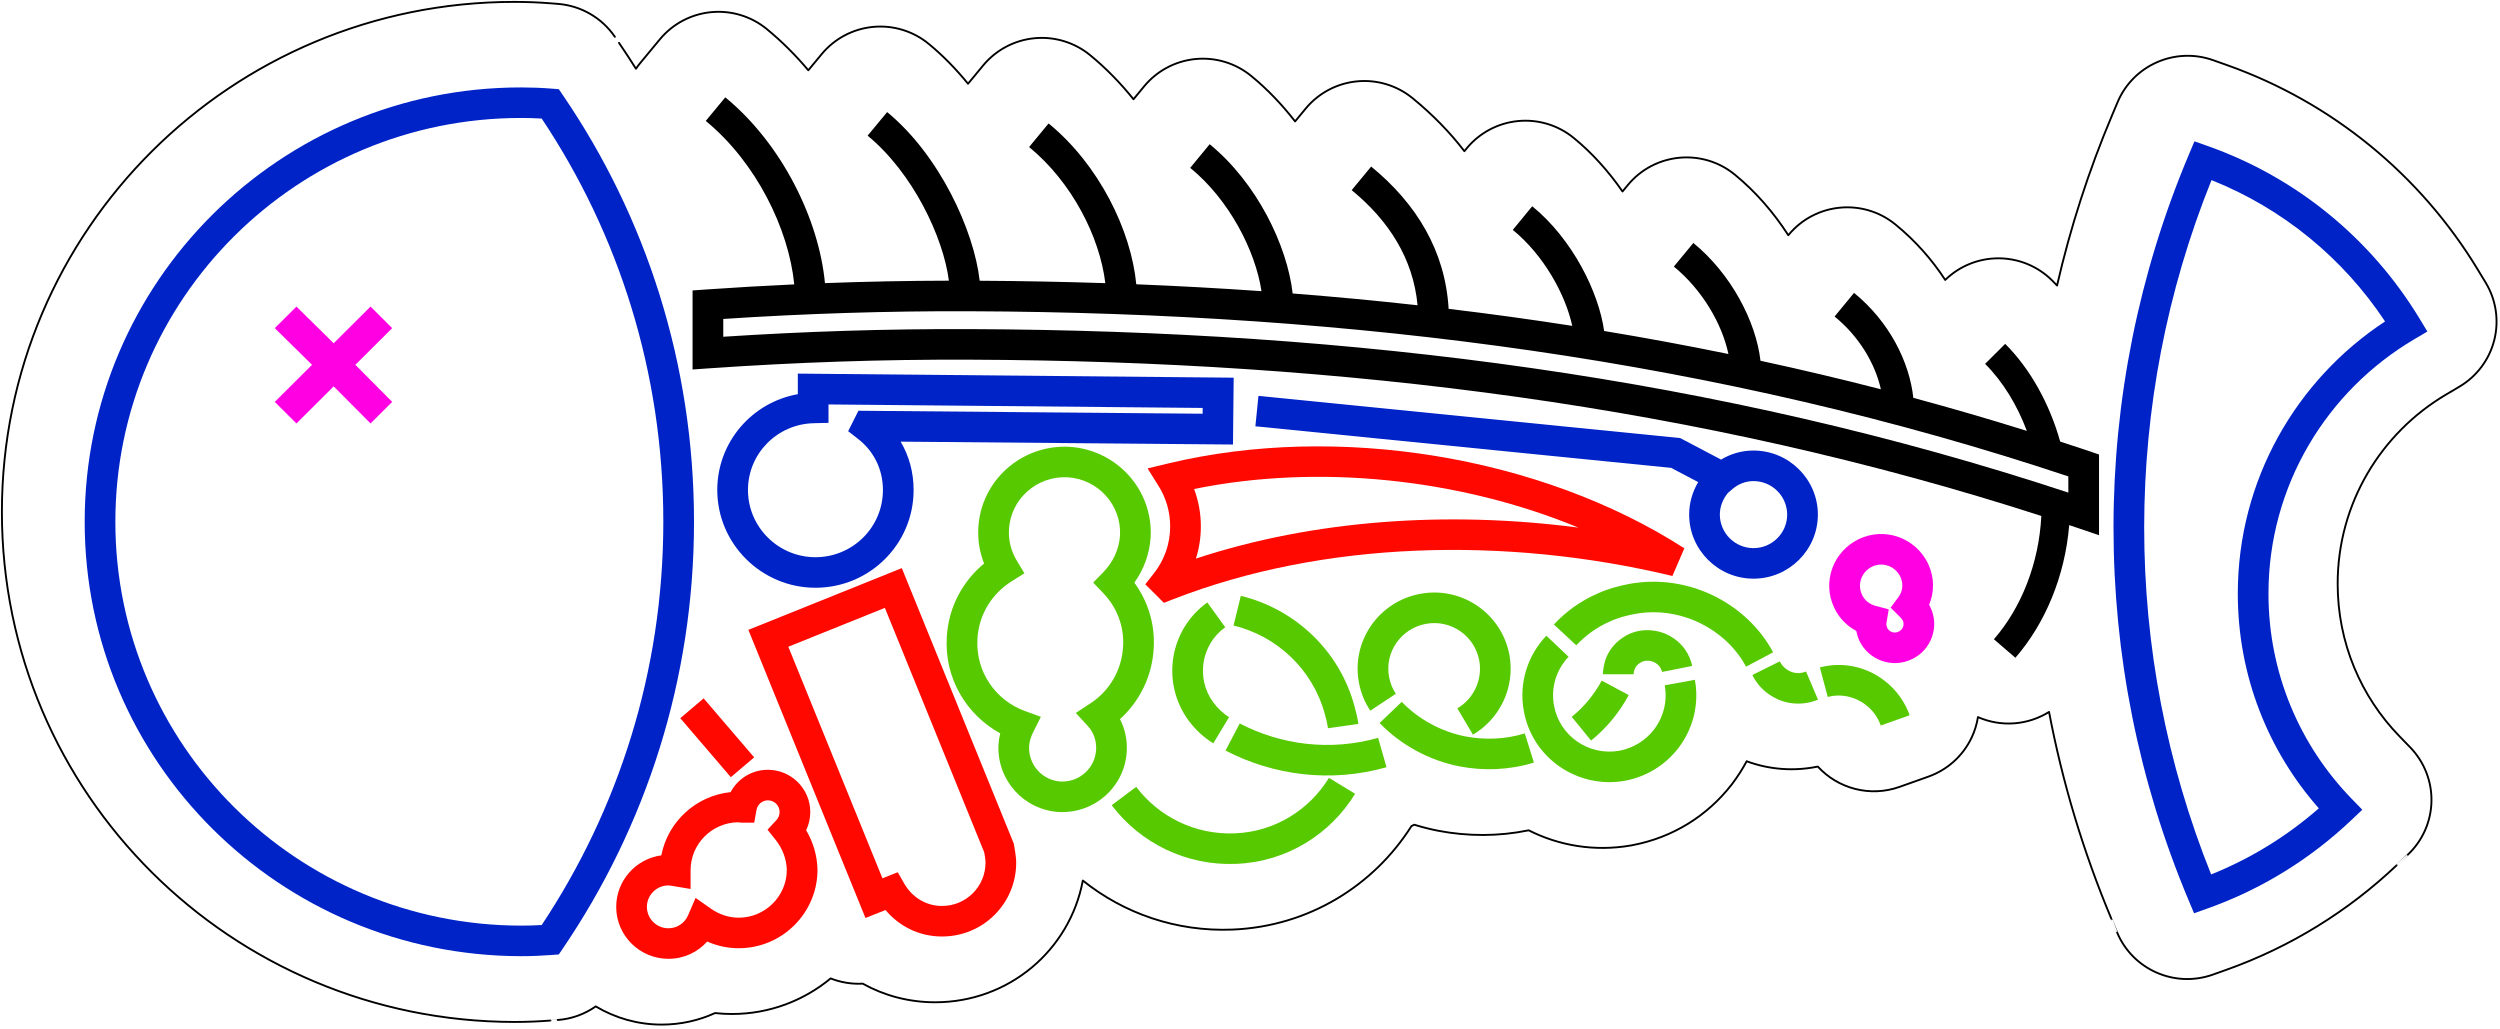 <svg version="1.1" xmlns="http://www.w3.org/2000/svg" xmlns:xlink="http://www.w3.org/1999/xlink" width="1317" height="542" viewBox="0,0,1317,542"><g fill="none" fill-rule="none" stroke="none" stroke-width="1" stroke-linecap="butt" stroke-linejoin="round" stroke-miterlimit="2" stroke-dasharray="" stroke-dashoffset="0" font-family="none" font-weight="none" font-size="none" text-anchor="none" style="mix-blend-mode: normal"><g><path d="M371.792,63.695l10.288,-12.422c30.127,24.735 49.418,64.759 52.502,97.869c21.686,-0.805 43.463,-1.239 65.292,-1.283c-2.936,-22.963 -19.042,-56.86 -42.819,-76.394l10.292,-12.418c27.611,22.682 45.789,62.452 48.753,88.848c22.183,0.13 44.25,0.548 66.186,1.271c-2.902,-24.348 -17.655,-53.295 -40.156,-71.713l10.272,-12.438c26.532,21.722 43.455,56.27 46.193,84.747c22.095,0.887 44.075,2.088 65.958,3.623c-3.216,-21.325 -16.993,-48.176 -37.551,-64.966l10.256,-12.45c24.841,20.287 40.845,53.347 43.721,78.632c22.045,1.72 43.973,3.784 65.796,6.209c-2.294,-24.613 -15.234,-44.697 -34.714,-60.64l10.268,-12.438c23.83,19.504 39.042,44.422 40.809,74.967c21.825,2.614 43.533,5.595 65.113,8.959c-3.511,-16.304 -14.879,-37.167 -31.312,-50.553l10.24,-12.462c21.35,17.392 35.105,45.544 37.875,65.716c21.937,3.633 43.757,7.668 65.476,12.125c-3.347,-15.965 -13.889,-33.911 -28.74,-46.062l10.268,-12.438c19.871,16.256 32.951,41.276 35.371,62.061c21.25,4.589 42.388,9.591 63.416,15.017c-3.032,-13.5 -11.353,-27.702 -24.381,-38.329l10.248,-12.454c18.614,15.18 29.184,36.384 31.23,55.296c20.025,5.404 39.958,11.205 59.801,17.416c-5.076,-13.544 -12.622,-25.984 -21.989,-35.31l10.588,-10.541c13.246,13.189 23.446,31.745 28.96,51.46c5.004,1.632 9.994,3.288 14.977,4.97l5.49,1.853v42.513l-10.688,-3.615c-1.673,-0.566 -3.347,-1.128 -5.024,-1.69c-2.228,27.056 -12.714,51.883 -28.344,69.88l-11.325,-9.748c14.405,-16.587 23.708,-39.823 24.987,-64.956c-179.931,-58.122 -367.509,-81.563 -564.172,-82.328c-46.235,-0.199 -92.072,1.389 -137.707,4.563l-8.651,0.602v-41.642l7.52,-0.526c15.286,-1.068 30.637,-1.957 46.049,-2.662c-2.88,-29.208 -20.083,-64.325 -46.623,-86.116zM381.019,168.024v9.371c43.175,-2.812 86.538,-4.206 130.253,-4.019c201.751,0.785 394.017,25.297 578.325,86.128v-8.531c-184.058,-61.348 -376.344,-86.218 -578.393,-87.003c-43.685,-0.187 -87.192,1.22 -130.185,4.053z" fill="#000000" fill-rule="evenodd" stroke="none"/><path d="M187.192,192.187l19.415,19.528l-11.409,11.358l-19.415,-19.528l-19.615,19.528l-11.409,-11.358l19.615,-19.528l-19.615,-19.329l11.409,-11.358l19.615,19.329l19.415,-19.329l11.409,11.358z" fill="#ff00e2" fill-rule="nonzero" stroke="none"/><path d="M615.423,244.145c89.128,-21.419 196.485,-3.844 271.886,44.703l-6.283,14.578c-88.047,-21.13 -184.154,-18.494 -262.964,12.225l-4.922,1.919l-9.809,-9.766l4.429,-5.613c5.506,-6.976 8.681,-15.449 8.681,-24.918c0,-7.626 -2.158,-14.925 -5.987,-21.058l-5.904,-9.457zM831.514,277.946c-62.481,-25.823 -136.958,-33.702 -202.462,-20.341c2.308,6.161 3.555,12.819 3.555,19.667c0,5.968 -0.901,11.655 -2.596,16.995c61.963,-20.423 132.625,-25.323 201.503,-16.322z" fill="#ff0800" fill-rule="evenodd" stroke="none"/><path d="M880.341,246.465l-219.006,-21.891l1.619,-16.013l222.147,22.206l21.576,11.352c4.944,-3.005 10.712,-4.774 17.075,-4.774c18.658,0 33.902,15.176 33.902,33.751c0,18.575 -15.244,33.751 -33.902,33.751c-18.658,0 -33.902,-15.176 -33.902,-33.751c0,-6.251 1.775,-12.097 4.758,-17.125zM910.255,259.692c-2.562,3.109 -4.241,7.06 -4.241,11.404c0,9.72 7.974,17.659 17.737,17.659c9.763,0 17.737,-7.939 17.737,-17.659c0,-9.72 -7.974,-17.659 -17.737,-17.659c-4.347,0 -8.14,1.65 -11.13,4.22z" fill="#0023c8" fill-rule="evenodd" stroke="none"/><path d="M377.861,258.143c0,28.341 23.248,51.486 51.715,51.486c28.468,0 51.715,-22.909 51.715,-51.486c0,-9.435 -2.46,-18.079 -6.827,-25.48l175.071,1.514l0.368,-35.216l-229.61,-2.144v10.838c-24.198,4.308 -42.432,25.277 -42.432,50.488zM633.571,214.903l-0.032,3.043l-181.316,-1.568l-5.414,10.782l5.218,4.051c8.096,6.287 13.1,15.808 13.1,26.933c0,19.646 -15.982,35.393 -35.551,35.393c-19.569,0 -35.551,-15.911 -35.551,-35.393c0,-19.143 15.326,-34.71 34.556,-35.196l7.876,-0.199v-9.686z" fill="#0023c8" fill-rule="evenodd" stroke="none"/><path d="M44.608,274.882c0,126.39 102.884,228.624 229.837,228.832c5.428,0 10.632,-0.207 16.046,-0.622l3.889,-0.297l2.186,-3.218c43.505,-64.054 69.038,-141.325 69.038,-224.695c0,-83.376 -25.335,-160.651 -69.048,-224.709l-2.178,-3.192l-3.863,-0.307c-5.214,-0.414 -10.634,-0.624 -16.056,-0.624c-126.956,0 -229.851,102.438 -229.851,228.832zM349.44,274.882c0,78.618 -23.65,151.585 -64.079,212.426c-3.633,0.209 -7.215,0.313 -10.902,0.313c-118.02,-0.191 -213.686,-95.229 -213.686,-212.739c0,-117.506 95.657,-212.739 213.686,-212.739c3.661,0 7.324,0.102 10.908,0.309c40.615,60.841 64.073,133.81 64.073,212.43z" fill="#0023c8" fill-rule="evenodd" stroke="none"/><path d="M818.568,328.972l11.817,10.979c4.864,-5.187 10.762,-9.521 17.535,-12.46l0.258,-0.118c3.999,-1.905 8.53,-3.075 13.052,-3.941c12.177,-2.252 24.23,-0.145 34.538,4.9c10.07,5.013 18.648,12.799 24.058,22.874l14.255,-7.584c-6.999,-13.04 -18.036,-23.188 -31.134,-29.708c-13.36,-6.536 -28.928,-9.212 -44.72,-6.293c-5.876,1.126 -11.693,2.722 -16.859,5.159c-8.801,3.834 -16.479,9.449 -22.801,16.192z" fill="#57c900" fill-rule="evenodd" stroke="none"/><path d="M649.828,329.526c22.647,5.502 41.73,22.896 48.149,46.861c0.735,2.563 1.263,4.812 1.611,7.235l16,-2.276c-0.452,-3.156 -1.125,-6.088 -2.03,-9.242c-7.954,-29.698 -31.704,-51.36 -59.895,-58.213z" fill="#57c900" fill-rule="evenodd" stroke="none"/><path d="M645.456,330.433c-12.78,9.154 -15.556,27.004 -6.261,39.652c2.358,3.128 5.16,5.817 8.3,7.694l-8.314,13.797c-4.866,-2.905 -9.269,-6.992 -12.974,-11.912c-14.665,-19.954 -10.236,-47.935 9.809,-62.294z" fill="#57c900" fill-rule="evenodd" stroke="none"/><path d="M498.763,335.849c-1.243,21.459 10.358,40.77 28.159,50.468c-0.5,1.999 -0.829,4.053 -0.937,6.107c-0.793,18.639 13.394,34.311 32.034,35.358c18.752,0.789 34.494,-13.335 35.545,-31.892c0.35,-6.103 -0.945,-11.974 -3.553,-17.077c10.276,-9.27 16.979,-22.491 17.763,-37.352c0.781,-12.821 -3.152,-24.878 -10.192,-34.511c4.872,-6.829 8.026,-15.054 8.587,-23.993l0.006,-0.112c1.217,-24.942 -17.978,-46.026 -43.029,-47.479c-25.151,-1.216 -46.555,17.95 -47.772,42.912c-0.346,6.546 0.785,12.861 3.048,18.585c-11.321,9.351 -18.854,23.141 -19.661,38.986zM581.292,301.364l-5.408,5.557l5.366,5.597c6.917,7.213 11.048,17.21 10.388,28.033c-0.662,12.564 -7.258,23.426 -17.005,29.842l-7.9,5.199l6.399,6.95c2.984,3.24 4.565,7.71 4.295,12.436c-0.552,9.744 -8.829,17.141 -18.612,16.73c-9.667,-0.544 -17.097,-8.784 -16.685,-18.524c0.138,-2.588 1.027,-5.251 2.158,-7.5l4.047,-8.06l-8.502,-3.095c-15.356,-5.589 -25.92,-20.716 -24.929,-37.81c0.664,-13.068 7.794,-24.095 18.052,-30.517l6.699,-4.195l-4.073,-6.755c-2.808,-4.663 -4.375,-10.256 -4.063,-16.162c0.787,-16.119 14.609,-28.437 30.767,-27.656c16.084,0.933 28.506,14.493 27.749,30.575c-0.488,7.556 -3.839,14.315 -8.743,19.355z" fill="#57c900" fill-rule="evenodd" stroke="none"/><path d="M979.34,337.158l0.068,0.161c5.01,10.643 17.523,14.879 27.725,9.965c10.44,-4.872 14.695,-17.33 9.759,-27.487c-0.206,-0.41 -0.418,-0.803 -0.64,-1.178c2.854,-6.743 2.828,-14.54 -0.518,-21.648l-0.03,-0.062c-6.535,-13.58 -22.759,-19.452 -36.4,-12.944c-13.64,6.506 -19.539,22.658 -13.002,36.238c2.47,5.33 6.631,9.513 11.595,12.161c0.29,1.598 0.775,3.196 1.443,4.792zM1000.12,314.529l-4.147,5.573l4.928,4.904c0.578,0.578 1.101,1.126 1.487,1.895c1.023,2.104 0.074,4.79 -2.206,5.854c-2.262,1.088 -4.91,0.191 -6.009,-2.003c-0.338,-0.849 -0.544,-1.688 -0.402,-2.541l1.205,-7.195l-7.075,-1.897c-2.964,-0.795 -5.604,-2.814 -6.973,-5.765c-2.72,-5.655 -0.212,-12.219 5.362,-14.879c5.564,-2.654 12.147,-0.169 14.825,5.362c1.681,3.603 1.265,7.652 -0.995,10.691z" fill="#ff00e2" fill-rule="evenodd" stroke="none"/><path d="M845.63,347.858l-0.172,0.594c-0.562,2.24 -1.043,4.493 -1.043,6.733h16.164c0,-0.797 0.226,-1.584 0.438,-2.377c0.48,-1.345 1.413,-2.582 2.768,-3.481l0.108,-0.072c1.355,-0.964 2.884,-1.273 4.311,-1.184l0.084,0.006c2.444,0.102 4.692,1.293 6.187,3.328c0.542,0.827 0.935,1.648 1.121,2.569l15.848,-3.156c-0.604,-3.017 -1.783,-5.749 -3.601,-8.465l-0.072,-0.108c-4.583,-6.388 -11.515,-9.943 -18.726,-10.242c-4.778,-0.299 -10.014,0.966 -14.351,4.021c-4.533,3.047 -7.544,7.295 -9.065,11.834zM854.819,335.936l-0.214,0.147l0.09,-0.06z" fill="#57c900" fill-rule="evenodd" stroke="none"/><path d="M876.974,361.028c1.101,5.946 0.31,11.892 -2.048,17.212c-0.981,2.276 -2.256,4.308 -3.675,6.191c-4.339,5.554 -10.656,9.652 -18.242,11.067c-16.11,2.804 -31.55,-7.827 -34.382,-23.964c-1.737,-9.589 1.411,-18.974 7.698,-25.546l-11.705,-11.099c-9.725,10.166 -14.583,24.693 -11.909,39.458c4.365,24.868 28.155,41.337 53.178,36.986c11.727,-2.19 21.422,-8.453 28.205,-17.135c2.27,-3.011 4.197,-6.159 5.652,-9.541c3.613,-8.152 4.824,-17.35 3.122,-26.548z" fill="#57c900" fill-rule="evenodd" stroke="none"/><path d="M858.018,366.163c-4.904,9.1 -11.597,17.308 -19.845,23.966l-10.18,-12.498c6.563,-5.298 11.879,-11.836 15.782,-19.076z" fill="#57c900" fill-rule="evenodd" stroke="none"/><path d="M962.861,367.145c6.665,-1.769 14.065,-0.406 19.987,4.165c3.789,2.865 6.457,6.735 7.948,10.892l15.224,-5.412c-2.512,-7.002 -7.049,-13.494 -13.33,-18.247c-10.028,-7.737 -22.643,-9.961 -33.992,-6.948z" fill="#57c900" fill-rule="evenodd" stroke="none"/><path d="M957.723,368.574c-7.49,3.154 -16.707,2.836 -24.058,-1.672c-4.834,-2.83 -8.262,-6.777 -10.538,-11.306l14.459,-7.197c0.927,1.847 2.302,3.479 4.411,4.717c2.918,1.787 6.511,1.867 9.429,0.638z" fill="#57c900" fill-rule="evenodd" stroke="none"/><path d="M358.376,378.34l26.62,31.085l12.301,-10.441l-26.62,-31.085z" fill="#ff0800" fill-rule="evenodd" stroke="none"/><path d="M775.939,387.026c13.995,-8.212 22.271,-24.619 19.271,-41.788c-4.017,-21.997 -25.069,-36.428 -46.852,-32.438c-22.019,3.985 -36.514,24.944 -32.507,46.63c1.001,5.48 3.016,10.469 6.027,14.965l13.45,-8.927c-1.793,-2.678 -2.98,-5.659 -3.577,-8.931c-2.402,-13.002 6.321,-25.52 19.513,-27.907c13.06,-2.391 25.633,6.293 28.031,19.426c1.793,10.27 -3.14,20.166 -11.563,25.105z" fill="#57c900" fill-rule="evenodd" stroke="none"/><path d="M645.606,395.397c25.185,13.074 55.32,17.133 84.81,8.776l-4.427,-15.479c-25.351,7.185 -51.259,3.672 -72.909,-7.564z" fill="#57c900" fill-rule="evenodd" stroke="none"/><path d="M808.058,401.726c-12.904,3.987 -26.474,4.446 -39.186,2.005c-15.812,-3.105 -30.731,-11.089 -42.09,-22.84l11.649,-11.159c9.057,9.371 20.958,15.734 33.535,18.203c10.138,1.949 20.986,1.61 31.3,-1.576z" fill="#57c900" fill-rule="evenodd" stroke="none"/><path d="M384.87,417.3c3.759,-7.076 11.16,-11.777 19.687,-11.777c12.245,0 22.293,10.003 22.293,22.194c0,3.481 -0.765,6.745 -2.168,9.664c3.633,6.109 5.774,13.14 5.969,20.616l0.002,0.207c0,22.764 -18.642,41.324 -41.508,41.324c-5.925,0 -11.527,-1.291 -16.585,-3.529c-5.028,5.623 -12.299,9.108 -20.444,9.108c-15.023,0 -27.497,-12.135 -27.497,-27.375c0,-13.719 10.254,-25.301 23.764,-27.124c3.411,-17.695 18.222,-31.436 36.486,-33.309zM414.487,458.323c-0.17,-5.942 -2.332,-11.42 -5.854,-15.842l-4.299,-5.396l4.694,-5.061c1.057,-1.14 1.659,-2.638 1.659,-4.306c0,-3.352 -2.762,-6.101 -6.129,-6.101c-3.034,0 -5.532,2.174 -6.053,5.109l-1.177,6.647h-6.781c-0.46,0 -1.237,-0.108 -1.777,-0.195c-13.788,0.199 -24.967,11.452 -24.967,25.227v9.897l-9.411,-1.562c-0.759,-0.126 -1.515,-0.289 -2.274,-0.289c-6.309,0 -11.333,5.117 -11.333,11.282c0,6.281 5.14,11.282 11.333,11.282c4.674,0 8.633,-2.81 10.386,-6.881l3.927,-9.122l8.152,5.713c4.097,2.871 9.099,4.711 14.563,4.711c13.923,0 25.279,-11.268 25.341,-25.113z" fill="#ff0800" fill-rule="evenodd" stroke="none"/><path d="M713.884,418.161c-12.966,21.142 -35.777,35.812 -62.6,36.924c-26.57,1.112 -50.682,-11.115 -65.642,-30.896l12.914,-9.68c11.861,15.688 30.982,25.38 52.052,24.5c21.21,-0.881 39.23,-12.514 49.482,-29.232z" fill="#57c900" fill-rule="evenodd" stroke="none"/><path d="M1155.834,481.105l7.219,-2.571c28.496,-10.147 54.081,-26.09 75.503,-46.383l5.9,-5.587l-5.658,-5.832c-27.213,-28.039 -43.765,-66.12 -43.765,-107.99c0,-57.034 30.835,-106.866 76.704,-133.96l7.003,-4.139l-4.211,-6.942c-25.377,-41.832 -64.489,-74.13 -111.29,-90.699l-7.199,-2.549l-2.96,7.014c-52.876,125.332 -52.878,267.266 -0.204,392.597zM1256.45,169.333c-46.695,30.701 -77.581,83.448 -77.581,143.409c0,43.244 16.006,82.824 42.68,113.089c-16.655,14.574 -35.767,26.421 -56.721,34.82c-47.062,-117.164 -47.058,-248.587 0.196,-365.772c37.591,14.987 69.353,41.136 91.425,74.455z" fill="#0023c8" fill-rule="evenodd" stroke="none"/><path d="M496.227,493.352c21.696,0 39.106,-17.332 39.106,-38.932c0,-3.354 -1.159,-9.35 -1.159,-9.35l-0.148,-0.739l-58.957,-145.051l-80.835,32.532l61.695,151.786l10.548,-4.202c7.141,8.529 17.685,13.957 29.751,13.957zM519.168,454.419c0,12.673 -10.212,22.84 -22.941,22.84c-8.591,0 -15.814,-4.774 -19.813,-11.703l-3.495,-6.058l-8.048,3.204l-49.59,-122.004l50.865,-20.472l52.326,128.737c0.242,1.253 0.697,3.824 0.697,5.456z" fill="#ff0800" fill-rule="evenodd" stroke="none"/><path d="M293.863,537.331c0,0 -3.889,0.297 -3.881,0.295c-6.449,0.494 -12.648,0.739 -19.115,0.739h-0.066c-149.045,-0.243 -269.801,-120.3 -269.801,-268.685c0,-148.406 120.814,-268.685 269.881,-268.685c6.497,0 12.994,0.253 19.241,0.751l3.863,0.307c12.101,0.96 23.11,7.337 29.931,17.336c0,0 2.178,3.192 2.174,3.186c3.062,4.487 6.043,9.035 8.937,13.632c0.711,-1.048 1.479,-2.072 2.304,-3.067l10.288,-12.422c6.753,-8.156 16.487,-13.305 27.055,-14.317c10.568,-1.012 21.108,2.198 29.298,8.923c7.898,6.484 15.2,13.795 21.853,21.688l7.069,-8.531c6.757,-8.154 16.491,-13.301 27.059,-14.309c10.57,-1.006 21.108,2.206 29.296,8.933c7.486,6.149 14.407,13.269 20.716,21.012l7.94,-9.615c6.743,-8.166 16.467,-13.329 27.035,-14.355c10.568,-1.026 21.11,2.168 29.312,8.881c8.406,6.883 16.054,14.752 22.879,23.262l5.598,-6.797c6.733,-8.174 16.453,-13.349 27.019,-14.389c10.566,-1.038 21.114,2.144 29.322,8.847c8.585,7.012 16.342,15.174 23.192,24.011l5.566,-6.739c6.741,-8.168 16.465,-13.333 27.033,-14.361c10.566,-1.028 21.112,2.166 29.312,8.877c10.412,8.521 19.559,17.826 27.265,27.901l1.183,-1.437c6.721,-8.182 16.434,-13.369 26.998,-14.421c10.564,-1.052 21.116,2.116 29.334,8.809c9.894,8.06 18.53,17.808 25.798,28.28l2.806,-3.397c14.037,-17.005 39.26,-19.46 56.341,-5.488c11.074,9.061 20.548,20.082 28.191,31.928l0.08,-0.098c14.011,-17.025 39.23,-19.522 56.333,-5.575c10.582,8.628 19.323,18.613 26.246,29.23c7.478,-7.299 17.537,-11.392 28.021,-11.392c10.616,0 20.798,4.2 28.305,11.675c0.871,0.869 1.733,1.752 2.586,2.652c6.997,-30.46 16.643,-60.435 28.936,-89.577l2.962,-7.018c8.226,-19.49 30.309,-29.194 50.316,-22.112l7.201,2.549c55.56,19.669 102.017,57.984 132.144,107.645l4.211,6.944c5.516,9.092 7.157,20.002 4.559,30.304c-2.596,10.302 -9.217,19.147 -18.392,24.567l-7.011,4.145c-34.136,20.164 -57.099,57.239 -57.099,99.684c0,31.131 12.289,59.451 32.523,80.298l5.664,5.838c7.412,7.64 11.453,17.912 11.227,28.531c-0.226,10.621 -4.702,20.712 -12.431,28.033c0,0 -5.9,5.587 -5.896,5.581c-25.423,24.085 -55.796,42.995 -89.616,55.037l-7.219,2.571c-20.045,7.138 -42.194,-2.592 -50.41,-22.144c0,0 -2.958,-7.04 -2.956,-7.038c-14.873,-35.387 -25.852,-72.002 -32.931,-109.197c-5.498,3.441 -11.807,5.53 -18.404,6.008c-6.583,0.476 -13.116,-0.679 -19.048,-3.284c-0.588,3.734 -1.713,7.399 -3.369,10.876c-4.545,9.553 -12.716,16.918 -22.713,20.47l-15.224,5.412c-15.672,5.571 -32.525,0.829 -43.061,-10.701c-12.259,2.543 -25.421,1.704 -37.474,-2.804c-2.188,4.123 -4.736,8.076 -7.612,11.892c-0.138,0.183 -0.278,0.367 -0.418,0.548c-12.608,16.134 -30.629,27.766 -52.424,31.835c-0.164,0.032 -0.328,0.062 -0.49,0.09c-19.131,3.326 -37.861,0.136 -53.889,-7.977c-15.9,3.268 -32.172,3.208 -47.6,0.245c-0.054,-0.01 -0.11,-0.02 -0.164,-0.032c-4.215,-0.827 -8.39,-1.887 -12.497,-3.168c-0.488,0.249 -0.983,0.488 -1.483,0.717c-19.831,31.314 -54.081,52.859 -94.188,54.525c-29.711,1.241 -57.39,-8.544 -78.946,-25.821c-6.845,36.633 -38.916,64.121 -77.785,64.121c-13.955,0 -26.92,-3.549 -38.171,-9.812c-5.824,0.315 -11.585,-0.658 -16.891,-2.754c-14.135,11.699 -32.275,18.743 -52.02,18.743c-3.014,0 -5.987,-0.167 -8.905,-0.49c-8.548,3.906 -18.064,6.07 -28.123,6.07c-12.626,0 -24.519,-3.489 -34.696,-9.579c-5.822,4.081 -12.708,6.594 -19.981,7.15z" fill="none" fill-rule="evenodd" stroke="#000000"/></g></g></svg>